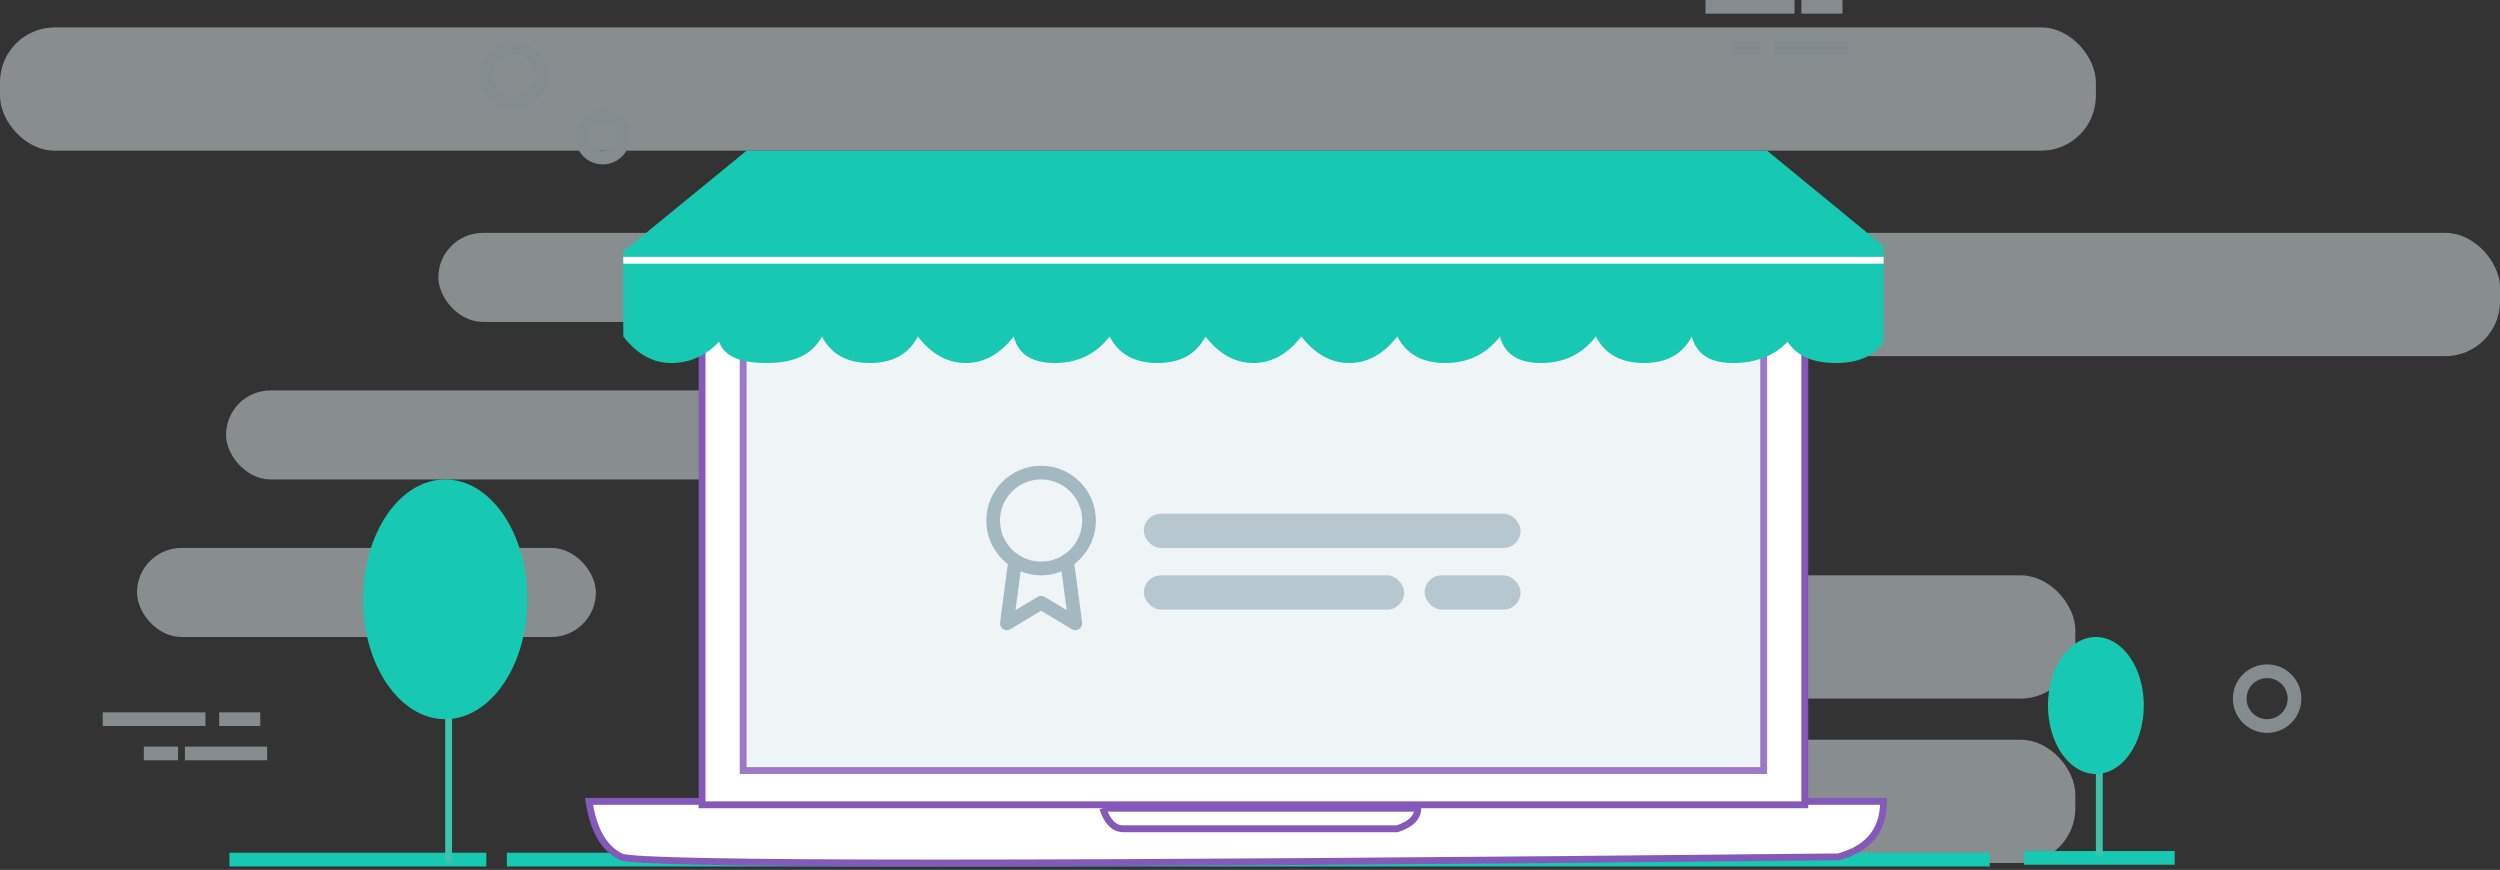 <svg xmlns="http://www.w3.org/2000/svg" width="365" height="127" viewBox="0 0 365 127">
    <rect x="0" y="0" width="365" height="127" fill="#333333" stroke="none"/>
    <g fill="none" fill-rule="evenodd">
        <g fill="#D9E4EA" opacity=".509" transform="translate(0 4)">
            <rect width="67" height="13" x="20" y="76" rx="6.5"/>
            <rect width="116" height="13" x="64" y="30" rx="6.5"/>
            <rect width="306" height="18" rx="8"/>
            <rect width="168" height="18" x="197" y="30" rx="8"/>
            <rect width="106" height="18" x="197" y="80" rx="8"/>
            <rect width="162" height="18" x="141" y="104" rx="8"/>
            <rect width="222" height="13" x="33" y="53" rx="6.5"/>
        </g>
        <path stroke="#17C9B2" stroke-linecap="square" stroke-width="2" d="M75 125.5h214.5M34.5 125.5H70M296.5 125.25h20"/>
        <g transform="translate(15)">
            <path fill="#858C8F" d="M250.784 34l-.784-.784L252.216 31l.784.784L250.784 34zm-3.568 0L245 31.784l.784-.784L248 33.216l-.784.784zm3.568 2L253 38.216l-.784.784L250 36.784l.784-.784zm-3.568 0l.784.784L245.784 39l-.784-.784L247.216 36z"/>
            <circle cx="316" cy="102" r="4" stroke="#858C8F" stroke-width="2"/>
            <circle cx="60" cy="11" r="4" stroke="#858C8F" stroke-width="2"/>
            <circle cx="73" cy="20" r="3" stroke="#858C8F" stroke-width="2"/>
            <path fill="#858C8F" d="M0 106v-2h15v2H0zm12 5v-2h12v2H12zm5-5v-2h6v2h-6zm-11 5v-2h5v2H6zM234 2V0h13v2h-13zm10 6V6h11v2h-11zm4-6V0h6v2h-6zm-10 6V6h4v2h-4z"/>
        </g>
        <g transform="translate(53 70)">
            <path stroke="#3DC3AB" stroke-linecap="square" d="M12.5 28.5v27"/>
            <ellipse cx="12" cy="17.5" fill="#17C9B2" rx="12" ry="17.5"/>
            <path stroke="#3DC3AB" stroke-linecap="square" d="M253.5 27.5v27"/>
            <ellipse cx="253" cy="33" fill="#17C9B2" rx="7" ry="10"/>
        </g>
        <path fill="#FFF" stroke="#8459B9" d="M102.925 117H86c.627 4.2 2.194 6.9 4.701 8.1 2.508 1.2 61.747 1.2 177.717 0 4.388-1.2 6.582-3.9 6.582-8.1h-20.687"/>
        <path fill="#FFF" stroke="#8459B9" d="M102.5 45.5h161v72h-161z"/>
        <path fill="#EBF1F4" stroke="#8459B9" d="M108.5 48.5h149v64h-149z" opacity=".8"/>
        <path fill="#17C9B2" d="M109 22h149l17 13.95V49.9c-1.333 2.067-3.667 3.1-7 3.1s-5.667-1.033-7-3.1c-2 2.067-4.667 3.1-8 3.1s-5.333-1.292-6-3.875c-1.333 2.583-3.667 3.875-7 3.875s-5.667-1.292-7-3.875c-2 2.583-4.667 3.875-8 3.875s-5.333-1.292-6-3.875c-2 2.583-4.667 3.875-8 3.875s-5.667-1.292-7-3.875c-2 2.583-4.333 3.875-7 3.875s-5-1.292-7-3.875c-2 2.583-4.333 3.875-7 3.875s-5-1.292-7-3.875c-1.333 2.583-3.667 3.875-7 3.875s-5.667-1.292-7-3.875c-2 2.583-4.667 3.875-8 3.875s-5.333-1.292-6-3.875c-2 2.583-4.333 3.875-7 3.875s-5-1.292-7-3.875c-1.333 2.583-3.667 3.875-7 3.875s-5.667-1.292-7-3.875c-1.333 2.583-4 3.875-8 3.875s-6.333-1.033-7-3.1c-2 2.067-4.333 3.1-7 3.1s-5-1.292-7-3.875v-12.4L109 22z"/>
        <path stroke="#8459B9" d="M161 118c.667 2 1.667 3 3 3h40c2-.667 3-1.667 3-3h-46z"/>
        <path stroke="#FFF" d="M91 38h184"/>
        <g transform="translate(145 69)">
            <g stroke="#A4B8C2" stroke-linecap="round" stroke-linejoin="round" stroke-width="2">
                <circle cx="7" cy="7" r="7"/>
                <path d="M3.21 12.89L2 22l5-3 5 3-1.21-9.12"/>
            </g>
            <rect width="38" height="5" x="22" y="15" fill="#B7C7CF" rx="2.5"/>
            <rect width="55" height="5" x="22" y="6" fill="#B7C7CF" rx="2.5"/>
            <rect width="14" height="5" x="63" y="15" fill="#B7C7CF" rx="2.5"/>
        </g>
    </g>
</svg>

